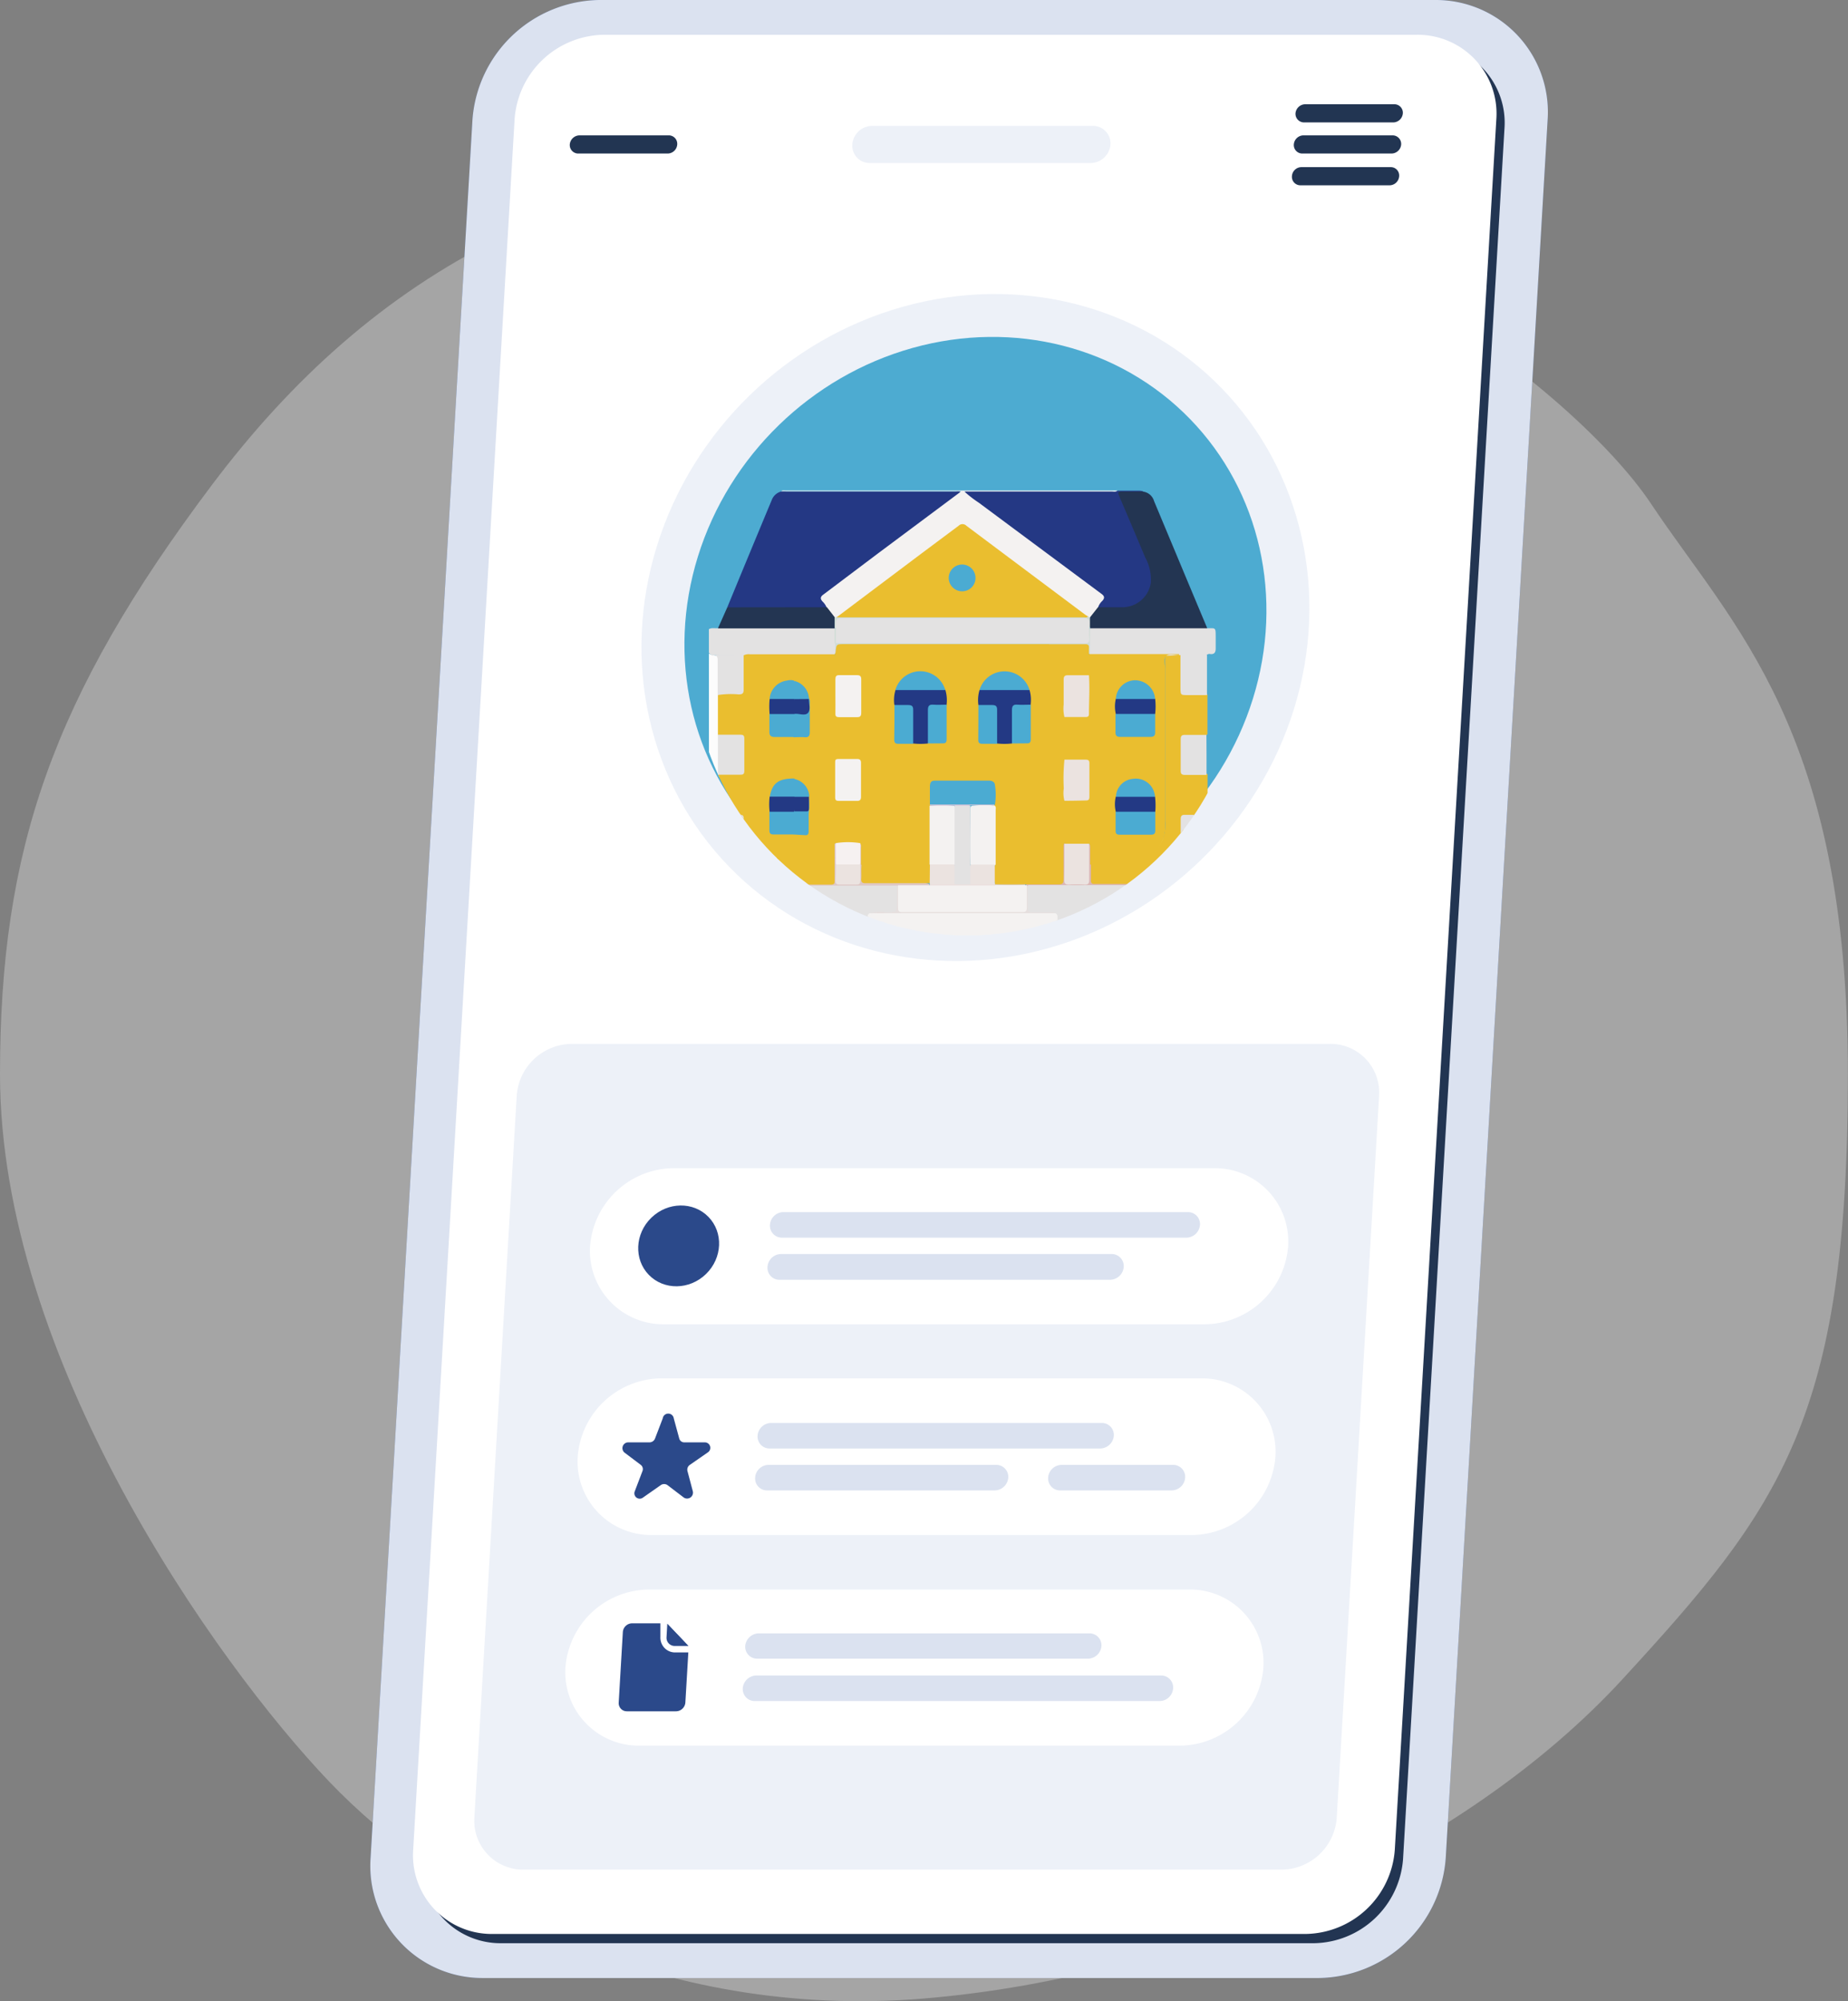 <svg id="Calque_1" data-name="Calque 1" xmlns="http://www.w3.org/2000/svg" xmlns:xlink="http://www.w3.org/1999/xlink" viewBox="0 0 165.8 179.48">
  <rect x="0" y="0" width="165.8" height="179.48" fill="#808080" stroke="none"/>
  <defs>
    <style>
      .cls-1 {
        fill: none;
      }

      .cls-2 {
        fill: #ddd;
        opacity: 0.4;
      }

      .cls-10, .cls-3, .cls-7 {
        fill: #4d70b5;
      }

      .cls-4, .cls-6 {
        fill: #fff;
      }

      .cls-4 {
        opacity: 0.8;
      }

      .cls-5 {
        fill: #223552;
      }

      .cls-7 {
        opacity: 0.1;
      }

      .cls-8 {
        fill: #4dabd1;
      }

      .cls-9 {
        fill: #2b498a;
      }

      .cls-10 {
        opacity: 0.2;
      }

      .cls-11 {
        clip-path: url(#clip-path);
      }

      .cls-12 {
        fill: #e3e2e2;
      }

      .cls-13 {
        fill: #fcfcfc;
      }

      .cls-14 {
        fill: #243884;
      }

      .cls-15 {
        fill: #f4f2f1;
      }

      .cls-16 {
        fill: #eabe2f;
      }

      .cls-17 {
        fill: #233552;
      }

      .cls-18 {
        fill: #dec7c5;
      }

      .cls-19 {
        fill: #e6dfde;
      }

      .cls-20 {
        fill: #d0dcd6;
      }

      .cls-21 {
        fill: #d0ddd6;
      }

      .cls-22 {
        fill: #dbb6b5;
      }

      .cls-23 {
        fill: #f6f1f1;
      }

      .cls-24 {
        fill: #ebe3e0;
      }

      .cls-25 {
        fill: #eadedd;
      }

      .cls-26 {
        fill: #4babd2;
      }

      .cls-27 {
        fill: #233984;
      }

      .cls-28 {
        fill: #d6ccc7;
      }

      .cls-29 {
        fill: #d0c4d9;
      }
    </style>
    <clipPath id="clip-path" transform="translate(-6.75 -0.38)">
      <ellipse class="cls-1" cx="93.55" cy="59.5" rx="24.63" ry="24.78"/>
    </clipPath>
  </defs>
  <path class="cls-2" d="M172.54,96.72c0,30.89-6.07,38.87-20.22,54.26s-38.78,26.65-62.68,28.64-43.15-8.75-53.38-19.48-29.51-38-29.51-63.42c0-20.08,4.67-33.78,19-52.83S59.12,13.82,89.64,13.82s58,20.86,65.26,31.77S172.54,65.82,172.54,96.72Z" transform="translate(-6.75 -0.38)"/>
  <g>
    <path class="cls-3" d="M125.07,177.78h-75A10.05,10.05,0,0,1,40,167l9.14-155.9A11.59,11.59,0,0,1,60.48.38h75A10.05,10.05,0,0,1,145.6,11.13L136.46,167A11.59,11.59,0,0,1,125.07,177.78Z" transform="translate(-6.75 -0.38)"/>
    <path class="cls-4" d="M125.07,177.78h-75A10.05,10.05,0,0,1,40,167l9.14-155.9A11.59,11.59,0,0,1,60.48.38h75A10.05,10.05,0,0,1,145.6,11.13L136.46,167A11.59,11.59,0,0,1,125.07,177.78Z" transform="translate(-6.75 -0.38)"/>
  </g>
  <path class="cls-5" d="M124.63,174.66H51.72a7.07,7.07,0,0,1-7.12-7.55L53.71,11.89a8.14,8.14,0,0,1,8-7.56h72.91a7.06,7.06,0,0,1,7.11,7.56l-9.1,155.22A8.15,8.15,0,0,1,124.63,174.66Z" transform="translate(-6.75 -0.38)"/>
  <path class="cls-6" d="M123.84,173.83H50.93a7.06,7.06,0,0,1-7.11-7.56l9.1-155.21a8.14,8.14,0,0,1,8-7.56h72.91A7.07,7.07,0,0,1,141,11.06l-9.11,155.21A8.14,8.14,0,0,1,123.84,173.83Z" transform="translate(-6.75 -0.38)"/>
  <path class="cls-7" d="M121.71,168.06h-68a4.38,4.38,0,0,1-4.4-4.68l3.8-64.74A5,5,0,0,1,58.08,94h68a4.37,4.37,0,0,1,4.4,4.67l-3.8,64.74A5,5,0,0,1,121.71,168.06Z" transform="translate(-6.75 -0.38)"/>
  <path class="cls-7" d="M104.61,15H84.79a1.55,1.55,0,0,1-1.57-1.67h0A1.8,1.8,0,0,1,85,11.67H104.8a1.57,1.57,0,0,1,1.58,1.67h0A1.8,1.8,0,0,1,104.61,15Z" transform="translate(-6.75 -0.38)"/>
  <ellipse class="cls-7" cx="94.26" cy="56.66" rx="30.8" ry="29.05" transform="translate(-19.58 81.3) rotate(-44.16)"/>
  <ellipse class="cls-8" cx="94.26" cy="56.66" rx="26.84" ry="25.31" transform="translate(-19.58 81.3) rotate(-44.16)"/>
  <path class="cls-5" d="M123.75,11.36h8a.88.88,0,0,0,.86-.81h0a.76.76,0,0,0-.77-.82h-8a.89.89,0,0,0-.86.82h0A.77.77,0,0,0,123.75,11.36Z" transform="translate(-6.75 -0.38)"/>
  <path class="cls-5" d="M123.59,14.15h8a.88.88,0,0,0,.87-.81h0a.77.77,0,0,0-.77-.82h-8a.88.88,0,0,0-.86.82h0A.76.76,0,0,0,123.59,14.15Z" transform="translate(-6.75 -0.38)"/>
  <path class="cls-5" d="M58.65,14.15h8a.87.87,0,0,0,.86-.81h0a.76.76,0,0,0-.77-.82h-8a.89.89,0,0,0-.87.82h0A.76.76,0,0,0,58.65,14.15Z" transform="translate(-6.75 -0.38)"/>
  <path class="cls-5" d="M123.42,17h8a.87.87,0,0,0,.86-.82h0a.75.75,0,0,0-.76-.81h-8a.86.86,0,0,0-.86.81h0A.76.76,0,0,0,123.42,17Z" transform="translate(-6.75 -0.38)"/>
  <path class="cls-6" d="M114.87,119.15H66.31a6.58,6.58,0,0,1-6.62-7h0a7.58,7.58,0,0,1,7.45-7H115.7a6.58,6.58,0,0,1,6.62,7h0A7.58,7.58,0,0,1,114.87,119.15Z" transform="translate(-6.75 -0.38)"/>
  <path class="cls-6" d="M113.77,138.05H65.2a6.59,6.59,0,0,1-6.62-7h0A7.59,7.59,0,0,1,66,124h48.56a6.58,6.58,0,0,1,6.62,7h0A7.59,7.59,0,0,1,113.77,138.05Z" transform="translate(-6.75 -0.38)"/>
  <path class="cls-6" d="M112.66,156.94H64.1a6.58,6.58,0,0,1-6.62-7h0a7.57,7.57,0,0,1,7.44-7h48.56a6.58,6.58,0,0,1,6.62,7h0A7.58,7.58,0,0,1,112.66,156.94Z" transform="translate(-6.75 -0.38)"/>
  <ellipse class="cls-9" cx="67.63" cy="112.12" rx="3.73" ry="3.52" transform="translate(-65.74 78.42) rotate(-44.16)"/>
  <path class="cls-9" d="M67.2,127.59l.49,1.8a.46.46,0,0,0,.45.35H70a.49.49,0,0,1,.24.91l-1.6,1.11a.52.52,0,0,0-.21.56l.48,1.81a.53.53,0,0,1-.81.56l-1.47-1.12a.53.53,0,0,0-.59,0l-1.6,1.12a.48.48,0,0,1-.74-.56l.69-1.81a.48.48,0,0,0-.15-.56l-1.47-1.11a.52.52,0,0,1,.35-.91h1.9a.54.54,0,0,0,.5-.35l.69-1.8A.5.5,0,0,1,67.2,127.59Z" transform="translate(-6.75 -0.38)"/>
  <g>
    <path class="cls-9" d="M68.54,148l-.3,5.07a.85.85,0,0,1-.84.79H63a.73.73,0,0,1-.74-.79l.37-6.31a.84.84,0,0,1,.83-.79h3.19Z" transform="translate(-6.75 -0.38)"/>
    <path class="cls-6" d="M66.62,146l1.92,2H67.29a.73.73,0,0,1-.74-.78l.07-1.25m-.51-1.4L66,145.93,66,147.17a1.35,1.35,0,0,0,.36,1,1.31,1.31,0,0,0,1,.41H69.9l-.93-1-1.92-2-.94-1Z" transform="translate(-6.75 -0.38)"/>
  </g>
  <path class="cls-10" d="M113.24,111.38H76.91a1.07,1.07,0,0,1-1.08-1.15h0A1.22,1.22,0,0,1,77,109.09h36.33a1.07,1.07,0,0,1,1.08,1.14h0A1.24,1.24,0,0,1,113.24,111.38Z" transform="translate(-6.75 -0.38)"/>
  <path class="cls-10" d="M106.35,115.16H76.68A1.07,1.07,0,0,1,75.61,114h0a1.23,1.23,0,0,1,1.21-1.15h29.67a1.08,1.08,0,0,1,1.08,1.15h0A1.25,1.25,0,0,1,106.35,115.16Z" transform="translate(-6.75 -0.38)"/>
  <path class="cls-10" d="M112,131.76H102a1.22,1.22,0,0,0-1.21,1.14h0a1.07,1.07,0,0,0,1.08,1.15h10a1.23,1.23,0,0,0,1.21-1.15h0A1.07,1.07,0,0,0,112,131.76Z" transform="translate(-6.75 -0.38)"/>
  <path class="cls-10" d="M96.16,131.76H75.71a1.22,1.22,0,0,0-1.21,1.14h0a1.07,1.07,0,0,0,1.08,1.15H96a1.24,1.24,0,0,0,1.21-1.15h0A1.07,1.07,0,0,0,96.16,131.76Z" transform="translate(-6.75 -0.38)"/>
  <path class="cls-10" d="M105.6,128H75.93a1.23,1.23,0,0,0-1.21,1.14h0a1.07,1.07,0,0,0,1.08,1.15h29.67a1.24,1.24,0,0,0,1.21-1.15h0A1.07,1.07,0,0,0,105.6,128Z" transform="translate(-6.75 -0.38)"/>
  <path class="cls-10" d="M110.94,150.65H74.6a1.24,1.24,0,0,0-1.21,1.15h0a1.07,1.07,0,0,0,1.08,1.14H110.8A1.22,1.22,0,0,0,112,151.8h0A1.07,1.07,0,0,0,110.94,150.65Z" transform="translate(-6.75 -0.38)"/>
  <path class="cls-10" d="M104.49,146.87H74.82A1.24,1.24,0,0,0,73.61,148h0a1.07,1.07,0,0,0,1.08,1.14h29.67a1.23,1.23,0,0,0,1.21-1.14h0A1.07,1.07,0,0,0,104.49,146.87Z" transform="translate(-6.75 -0.38)"/>
  <g class="cls-11">
    <g>
      <path class="cls-12" d="M70.53,84.71l-.18-.09V79.88c.22-.35.54-.32.88-.25a3.38,3.38,0,0,0,.71,0H86.5a1.35,1.35,0,0,1,.74.09c.17.2.11.45.12.68,0,.44,0,.88,0,1.33s-.1.54-.54.56-1,0-1.46,0a.7.7,0,0,0-.5.12c-.17.17-.13.39-.14.59,0,.43,0,.87,0,1.3,0,.24-.08.42-.39.42H70.65A.25.25,0,0,1,70.53,84.71Z" transform="translate(-6.75 -0.38)"/>
      <path class="cls-12" d="M70.35,56.81c.26-.15.54-.06.81-.09a1,1,0,0,1,.64-.14h9.25a1.57,1.57,0,0,1,.48.05.36.36,0,0,1,.14.1,4.7,4.7,0,0,1,.09,1.35c0,.33.1.69-.13,1a1.18,1.18,0,0,1-.69.09c-2.48,0-5,0-7.44,0-1-.07-1.93,0-2.89-.06a.38.38,0,0,1-.26-.2Z" transform="translate(-6.75 -0.38)"/>
      <path class="cls-13" d="M70.35,59l.18.09c.76.13.76.13.76,1s0,1.8,0,2.71c0,1.19,0,2.38,0,3.57s0,2.38,0,3.57,0,2.38,0,3.58,0,2.42,0,3.63q0,.42,0,.84a7.17,7.17,0,0,1-.08,1.73l-.06,0a1.37,1.37,0,0,0-.79.19Z" transform="translate(-6.75 -0.38)"/>
      <path class="cls-14" d="M72,54.85Q74,50,76,45.2a1.24,1.24,0,0,1,.84-.74,1.29,1.29,0,0,1,.44,0H92.47c.15,0,.38-.1.43.08s-.16.29-.3.39q-3.72,2.79-7.46,5.56c-1.41,1.05-2.83,2.1-4.24,3.17-.37.28-.37.32-.12.72.1.17.34.35.06.57a1.35,1.35,0,0,1-.53.06H72.6A.83.83,0,0,1,72,54.85Z" transform="translate(-6.75 -0.38)"/>
      <path class="cls-14" d="M107,44.39h1.85c.15,0,.32,0,.46.07-.13.16-.32.12-.49.13h-1.2c-.29,0-.37.1-.25.38.29.7.58,1.4.88,2.09.55,1.29,1.08,2.58,1.63,3.86a2.85,2.85,0,0,1-.61,3.36,2.48,2.48,0,0,1-1.69.68h-1.82a.71.71,0,0,1-.47-.1c-.11-.2,0-.33.14-.48.28-.43.28-.46-.15-.79-1.4-1.07-2.82-2.11-4.24-3.16l-7.39-5.51-.1-.08c-.11-.1-.29-.18-.23-.34s.24-.07.37-.07h12.79A1,1,0,0,0,107,44.39Z" transform="translate(-6.75 -0.38)"/>
      <path class="cls-12" d="M115,79.7c.8,0,.81,0,.81.85,0,1.22,0,2.43,0,3.65,0,.19,0,.4-.17.51a.82.82,0,0,1-.44,0H102.1c-.56,0-.6,0-.61-.6,0-.39,0-.77,0-1.16a.63.63,0,0,0-.15-.54.82.82,0,0,0-.59-.12c-.47,0-.94,0-1.41,0-.2,0-.44,0-.45-.27a7,7,0,0,1,.06-2.29.71.71,0,0,1,.47-.1q7.71,0,15.41,0H115Z" transform="translate(-6.75 -0.38)"/>
      <path class="cls-15" d="M107,44.39c-.16.13-.34.07-.51.07H93.27a10.25,10.25,0,0,0,1.29,1l11,8.17c.26.19.34.36.09.64a1.37,1.37,0,0,0-.37.55,1.83,1.83,0,0,1-.69.93.43.43,0,0,1-.25,0,5.2,5.2,0,0,1-.88-.59l-9.75-7.26c-.59-.45-.59-.45-1.17,0-2.64,2-5.31,4-8,5.93-.91.67-1.78,1.39-2.73,2a.31.31,0,0,1-.19,0,1.85,1.85,0,0,1-.7-.95,1.49,1.49,0,0,0-.37-.55c-.25-.27-.18-.45.09-.64L85.54,50l7.19-5.36a2.25,2.25,0,0,0,.24-.2H76.84c.11-.11.25-.07.38-.07H107Z" transform="translate(-6.75 -0.38)"/>
      <path class="cls-16" d="M115,77.11V79.7h0c-.12.1-.26,0-.39,0H105c-.5,0-.54,0-.53-.53a3.93,3.93,0,0,1,.07-1.28.74.74,0,0,1,.62-.16h2.45a3.36,3.36,0,0,0,3.68-3.68c0-1.79,0-3.57,0-5.36,0-2.91,0-5.81,0-8.72a5.66,5.66,0,0,1,0-.58.4.4,0,0,1,.43-.41,1.86,1.86,0,0,1,1,.1,1,1,0,0,1,.11.64c0,.74,0,1.49,0,2.23,0,.52.07.58.6.58h1.11a.7.7,0,0,1,.54.14v3.56c-.14.16-.34.14-.53.15h-1.24c-.26,0-.38.12-.38.38,0,.85,0,1.69,0,2.54,0,.26.12.37.38.38s.82,0,1.24,0a.67.67,0,0,1,.54.15v3.56a.77.77,0,0,1-.59.14h-1.19c-.26,0-.38.11-.38.37,0,.88,0,1.76,0,2.63a.33.33,0,0,0,.38.38h1.19A.87.87,0,0,1,115,77.11Z" transform="translate(-6.75 -0.38)"/>
      <path class="cls-17" d="M104.55,55.74l.71-.9h2.26A2.58,2.58,0,0,0,110,52.66a4.17,4.17,0,0,0-.51-2.3q-1.16-2.76-2.34-5.52c-.13-.29-.06-.37.24-.37h1.9a1.18,1.18,0,0,1,1,.85l2.47,5.91q1.15,2.75,2.3,5.49a.72.72,0,0,1-.58.15h-9.33a.93.93,0,0,1-.56-.11A1.06,1.06,0,0,1,104.55,55.74Z" transform="translate(-6.75 -0.38)"/>
      <path class="cls-15" d="M101.45,82.29c.19.09.18.26.18.42V84.1c0,.61,0,.61.59.61h13.45c-.13.14-.31.09-.46.09H71c-.16,0-.33,0-.46-.09H84c.59,0,.59,0,.59-.61V82.71c0-.16,0-.33.17-.42a.35.35,0,0,1,.17,0c4.54-.12,9.09-.11,13.63-.06A25.73,25.73,0,0,1,101.45,82.29Z" transform="translate(-6.75 -0.38)"/>
      <path class="cls-12" d="M104.56,56.73H115c.83,0,.82-.13.82.82,0,.34,0,.68,0,1s-.11.53-.48.49a.34.34,0,0,0-.33.09,8.91,8.91,0,0,1-2.42,0c-2.45.14-4.89.09-7.34.09a1.24,1.24,0,0,1-.73-.11,3.16,3.16,0,0,1-.11-1.4C104.43,57.36,104.34,57,104.56,56.73Z" transform="translate(-6.75 -0.38)"/>
      <path class="cls-17" d="M80.94,54.84l.7.9a1,1,0,0,1,0,1H71.16L72,54.85Z" transform="translate(-6.75 -0.38)"/>
      <path class="cls-12" d="M112.65,59.05h1.88a.88.88,0,0,1,.51.09v3.58h-1.73c-.65,0-.64,0-.65-.68,0-1,0-1.93,0-2.89t0-.06A0,0,0,0,1,112.65,59.05Z" transform="translate(-6.75 -0.38)"/>
      <path class="cls-12" d="M115,77.11c-.63,0-1.27,0-1.91,0-.3,0-.42-.07-.41-.4q0-1.42,0-2.85c0-.33.11-.41.41-.4.64,0,1.27,0,1.91,0Z" transform="translate(-6.75 -0.38)"/>
      <path class="cls-12" d="M115,69.88c-.64,0-1.27,0-1.91,0-.29,0-.42-.06-.41-.39,0-.93,0-1.87,0-2.81,0-.32.11-.4.41-.39.63,0,1.27,0,1.9,0C115,67.48,115,68.68,115,69.88Z" transform="translate(-6.75 -0.38)"/>
      <path class="cls-18" d="M87.25,79.8H71.64c-.17,0-.36.06-.5-.1h0a1,1,0,0,1,.72-.14h8.68c1,0,.93,0,.93-.91v-2a1.14,1.14,0,0,1,.1-.6.12.12,0,0,1,.15,0c.21.32.1.68.12,1a7.85,7.85,0,0,1,0,.84c0,.42,0,.85,0,1.28,0,.28.12.4.4.4H83.4c.31,0,.41-.15.41-.44s0-.82,0-1.24,0-.93,0-1.4a.61.61,0,0,1,.12-.45c.29,0,.23.27.23.44a13.64,13.64,0,0,1,0,1.43c0,.35,0,.71,0,1.06,0,.55,0,.59.58.59h4.64a1.32,1.32,0,0,1,.73.1.12.12,0,0,1,0,.15.52.52,0,0,1-.33.11c-.82,0-1.63,0-2.44,0A.42.42,0,0,1,87.25,79.8Z" transform="translate(-6.75 -0.38)"/>
      <path class="cls-19" d="M87.25,79.8h.08c.23.32.12.69.13,1,0,1.38-.18,1.21,1.2,1.21h9.48c.55,0,.58,0,.59-.58,0-.37,0-.74,0-1.11a1.37,1.37,0,0,1,.08-.53.1.1,0,0,1,.14,0c0,.67,0,1.34,0,2,0,.31.08.42.4.41.56,0,1.12,0,1.68,0,.14,0,.3,0,.41.08H84.74a4.35,4.35,0,0,1,1.48-.08c1,0,1,0,1-1C87.23,80.72,87.24,80.26,87.25,79.8Z" transform="translate(-6.75 -0.38)"/>
      <path class="cls-16" d="M71.17,77.92l0-.8a.76.76,0,0,1,.54-.15c.42,0,.83,0,1.25,0a.33.33,0,0,0,.38-.38V74c0-.26-.13-.37-.38-.37H71.69a.71.71,0,0,1-.54-.14V69.88a.63.63,0,0,1,.53-.15c.42,0,.83,0,1.25,0,.25,0,.38-.11.38-.38V66.8c0-.26-.13-.37-.39-.37H71.69c-.19,0-.39,0-.53-.16V62.72c.12-.22.33-.22.54-.23.39,0,.79,0,1.19,0s.44-.14.44-.45V59.77c0-.21,0-.45.15-.62a1,1,0,0,1,.55-.09H81.2l.44,0,0,.07a.22.22,0,0,1-.11.12,19.39,19.39,0,0,1-2.53.05c-1,0-.89,0-.89.9,0,.4,0,.8,0,1.2a.19.19,0,0,1-.07.13c-.2.1-.4,0-.61,0a1.73,1.73,0,0,0-1.54,1.68c0,.41,0,.82,0,1.23s0,.89,0,1.33.07.56.56.57h1a.71.71,0,0,1,.54.14.42.42,0,0,1,.09.24,29.67,29.67,0,0,1,0,3.4c-.09.2-.27.21-.45.22-1.09.1-1.51.49-1.72,1.6,0,.42,0,.83,0,1.25s0,.94,0,1.41.15.5.5.5h1.5a3.8,3.8,0,0,1,1.21.08c.1.29-.16.26-.27.25-.68-.11-.91.3-1.2.83A3.3,3.3,0,0,1,74.74,78c-1,0-2.11,0-3.16,0A.5.5,0,0,1,71.17,77.92Z" transform="translate(-6.75 -0.38)"/>
      <path class="cls-12" d="M73.47,59.15c0,1,0,2.05,0,3.08,0,.34-.11.42-.43.43a7.55,7.55,0,0,0-1.9.06c0-1,0-2,0-3,0-.35,0-.63-.47-.55-.05,0-.1-.05-.15-.08H73C73.16,59.05,73.34,59,73.47,59.15Z" transform="translate(-6.75 -0.38)"/>
      <path class="cls-20" d="M81.63,56.73c0-.33,0-.66,0-1h.16a2.35,2.35,0,0,1,.91-.15h20.81c.29,0,.56,0,.84.07l.19.08V59a.08.08,0,0,1-.13,0c-.23-.72-.23-.72-1-.72h-2.6c-.49,0-1,0-1.46,0h-17c-.26,0-.42.1-.44.38s0,.34-.23.38v-1a.71.71,0,0,1,.14-.1,2.68,2.68,0,0,1,.8,0H103.5c.83,0,.83,0,.83-.84,0-1.25.14-1.1-1.08-1.1H82.91a3.38,3.38,0,0,1-.45,0c-.4,0-.63.11-.62.54a.39.39,0,0,1-.06.17.12.12,0,0,1-.15,0Z" transform="translate(-6.75 -0.38)"/>
      <path class="cls-21" d="M81.63,56.73h.09a1.48,1.48,0,0,1,0,1.33h-.09Z" transform="translate(-6.75 -0.38)"/>
      <path class="cls-16" d="M78.08,61.45A8.67,8.67,0,0,1,78,59.29c0-.2.22-.15.36-.15h3.26a.8.8,0,0,1,.15.63c-.06,2.94,0,5.87,0,8.8,0,2.25,0,4.5,0,6.75a1.1,1.1,0,0,1-.14.73c0,1.1,0,2.2,0,3.3,0,.24,0,.37-.34.37l-10.14,0V77.92c1.08,0,2.15,0,3.23,0a3.44,3.44,0,0,0,3.42-2.31.4.4,0,0,1,.42-.3,2,2,0,0,0,.91-.06A3,3,0,0,0,79.28,74c0-.7,0-1.39,0-2.08A2,2,0,0,0,78,70.27l0-.06V66.48l0-.06a1.54,1.54,0,0,1,.74-.08c.33,0,.49-.14.49-.48,0-.92,0-1.85,0-2.77a1.86,1.86,0,0,0-1-1.48A.39.39,0,0,1,78.08,61.45Z" transform="translate(-6.75 -0.38)"/>
      <path class="cls-12" d="M71.15,73.44c.64,0,1.27,0,1.91,0,.3,0,.42.06.42.39,0,1,0,1.91,0,2.86,0,.33-.12.4-.42.4-.64,0-1.27,0-1.91,0Z" transform="translate(-6.75 -0.38)"/>
      <path class="cls-12" d="M71.16,66.27c.65,0,1.3,0,2,0,.26,0,.37.06.37.35,0,1,0,1.93,0,2.9,0,.29-.12.35-.37.34-.65,0-1.3,0-2,0Z" transform="translate(-6.75 -0.38)"/>
      <path class="cls-22" d="M99,79.8h-.08c-.07,0-.1,0-.11-.08a.27.27,0,0,1,.13-.1,17.26,17.26,0,0,1,2.16-.06,3.85,3.85,0,0,1,.48,0c.36,0,.5-.13.5-.5q0-1.2,0-2.4a.83.83,0,0,1,.13-.63.1.1,0,0,1,.14,0,2,2,0,0,1,.09.88c0,.71,0,1.42,0,2.14,0,.34.13.48.47.47a8,8,0,0,1,1,0c.36,0,.5-.13.5-.5q0-1.2,0-2.4a.86.86,0,0,1,.13-.64.15.15,0,0,1,.16.12,3.23,3.23,0,0,1-.07,1.77c0,.49,0,1,0,1.47,0,.21.06.32.3.32l10.19,0c-.15.19-.36.1-.54.1H99Z" transform="translate(-6.75 -0.38)"/>
      <path class="cls-16" d="M104.36,55.66c-.09.14-.24.09-.37.09H81.8L89.45,50l3.31-2.47a.49.49,0,0,1,.69,0q5.34,4,10.69,8Z" transform="translate(-6.75 -0.38)"/>
      <path class="cls-16" d="M104.56,77.92V76.45c0-.14,0-.3-.09-.41a.61.61,0,0,1-.45.13,4.81,4.81,0,0,1-1.77-.12l0,0c.09-.21.29-.18.45-.18.39,0,.77,0,1.16,0s.54,0,.54-.53c0-.78,0-1.57,0-2.36,0-.36-.12-.52-.49-.5s-.83,0-1.24,0c-.17,0-.4,0-.46-.23a1.23,1.23,0,0,1,.82-.12c1.27,0,1.27,0,1.27-1.31,0-.52,0-1,0-1.56s0-.51-.5-.52h-1.07a.69.69,0,0,1-.5-.12c0-.29.26-.22.43-.23.44,0,.88,0,1.33,0,.27,0,.4-.11.4-.4V65.32c0-.31-.16-.41-.44-.41-.43,0-.85,0-1.28,0-.18,0-.4,0-.46-.23.24-.18.51-.11.77-.13s.92.17,1.2-.1.1-.82.12-1.25c0-.74,0-1.49,0-2.23a7.9,7.9,0,0,0,0-1.46c0-.16,0-.33.07-.47h.07l4.26,0c1.28,0,2.55,0,3.83,0v.09c-.39,0-.9-.17-1.15.08s-.09.79-.09,1.2c0,4.6,0,9.2,0,13.79a3.42,3.42,0,0,1-2.08,3.42,3.18,3.18,0,0,1-1.29.28Z" transform="translate(-6.75 -0.38)"/>
      <path class="cls-16" d="M81.64,76.05q0-8.46,0-16.91v-.08a.7.7,0,0,0,.08-.2c.07-.71.06-.71.79-.71h18.33a.83.83,0,0,1,.14.59q0,8,0,15.91A3.5,3.5,0,0,1,97.54,78,2.86,2.86,0,0,1,96,77.92a1.15,1.15,0,0,1-.12-.73c0-1.49,0-3,0-4.48a1,1,0,0,1,0-.17,11.22,11.22,0,0,0,0-1.42c0-.36-.16-.57-.53-.57-1.51,0-3,0-4.52,0-.36,0-.53.2-.54.56s0,1,0,1.43a.86.86,0,0,0,0,.16c0,1.58,0,3.15,0,4.72a.76.76,0,0,1-.12.51.89.89,0,0,1-.59.13h-5a.76.76,0,0,1-.58-.14c0-.49,0-1,0-1.47,0-.14.06-.3-.09-.41a11.76,11.76,0,0,1-2.22,0Z" transform="translate(-6.75 -0.38)"/>
      <path class="cls-15" d="M98.79,79.78l.08,0c0,.67,0,1.34,0,2,0,.28-.06.4-.37.4H87.68c-.3,0-.37-.12-.36-.4,0-.66,0-1.33,0-2l2.83,0c.19-.17.42-.12.64-.12h7.44A.77.77,0,0,1,98.79,79.78Z" transform="translate(-6.75 -0.38)"/>
      <path class="cls-16" d="M84.05,77.92h6.1l.06,0a3.77,3.77,0,0,1,0,1.67l-.06,0c-1.92,0-3.84,0-5.75,0-.3,0-.39-.09-.38-.38C84.05,78.87,84,78.39,84.05,77.92Z" transform="translate(-6.75 -0.38)"/>
      <path class="cls-23" d="M81.72,76a6.89,6.89,0,0,1,2.22,0v1.87c-.43.27-.91.11-1.37.14a1.09,1.09,0,0,1-.84-.14Z" transform="translate(-6.75 -0.38)"/>
      <path class="cls-24" d="M81.73,77.91h2.21c0,.48,0,1,0,1.43,0,.25-.06.38-.34.37-.52,0-1,0-1.55,0-.29,0-.35-.12-.34-.38C81.73,78.86,81.73,78.39,81.73,77.91Z" transform="translate(-6.75 -0.38)"/>
      <path class="cls-25" d="M96,79.79H90.16v-.1h0a.69.69,0,0,1,.5-.14c.57,0,1.14,0,1.7,0h1.42c.69,0,1.38,0,2.07,0a.47.47,0,0,1,.15.06A.11.11,0,0,1,96,79.79Z" transform="translate(-6.75 -0.38)"/>
      <path class="cls-26" d="M77.91,75.22H76.14c-.27,0-.36-.11-.36-.37,0-.56,0-1.12,0-1.68a.36.36,0,0,1,.32-.13,5.6,5.6,0,0,1,1.87.1,3.75,3.75,0,0,1,.07,1.91C78.05,75.14,78,75.18,77.91,75.22Z" transform="translate(-6.75 -0.38)"/>
      <path class="cls-26" d="M78,66.48c-.58,0-1.16,0-1.73,0-.38,0-.5-.14-.49-.49,0-.52,0-1,0-1.57a.39.39,0,0,1,.32-.12A5.4,5.4,0,0,1,78,64.4a3.34,3.34,0,0,1,0,2Z" transform="translate(-6.75 -0.38)"/>
      <path class="cls-26" d="M77.91,75.22a10,10,0,0,0,.08-2l.05-.05a1.86,1.86,0,0,1,.81-.08c.24,0,.34-.11.35-.35a2.57,2.57,0,0,1,0-.78.17.17,0,0,1,.1-.1,6.52,6.52,0,0,1,0,1.53c0,.5,0,1,0,1.5,0,.19,0,.37-.24.4Z" transform="translate(-6.75 -0.38)"/>
      <path class="cls-27" d="M78,64.42H75.8a7.5,7.5,0,0,1,0-1.34.93.93,0,0,1,.67-.13A7.58,7.58,0,0,1,77.9,63a.22.22,0,0,1,.13.1,2.2,2.2,0,0,1,0,1.27Z" transform="translate(-6.75 -0.38)"/>
      <path class="cls-27" d="M78,73.18H75.8a6,6,0,0,1,0-1.34.76.76,0,0,1,.58-.14,7.81,7.81,0,0,1,1.53.06.24.24,0,0,1,.13.11,1.88,1.88,0,0,1-.06,1.3Z" transform="translate(-6.75 -0.38)"/>
      <path class="cls-26" d="M78,63.07H75.8a1.78,1.78,0,0,1,1.54-1.65,1.19,1.19,0,0,1,.65,0A2.07,2.07,0,0,1,78,63.07Z" transform="translate(-6.75 -0.38)"/>
      <path class="cls-26" d="M78,71.83H75.81c.23-1.22.78-1.63,2.19-1.63v0A2,2,0,0,1,78,71.83Z" transform="translate(-6.75 -0.38)"/>
      <path class="cls-26" d="M78,63.07v-1.6l.09,0A1.72,1.72,0,0,1,79.33,63a.11.11,0,0,1,0,.15,1.8,1.8,0,0,1-1.31,0Z" transform="translate(-6.75 -0.38)"/>
      <path class="cls-16" d="M96,77.92a9.69,9.69,0,0,0,2.46-.18,3.4,3.4,0,0,0,2.33-3V58.16l3.35,0c.23,0,.32.08.31.31s0,.38,0,.58a4.25,4.25,0,0,1,0,1.91c-.37.23-.77.11-1.17.12-1,0-1-.08-1,1,0,.74,0,1.49,0,2.23a.69.69,0,0,1,0,.4,4.81,4.81,0,0,0,1.56.08c.86,0,.74-.11.75.76s0,1.64,0,2.45c0,.34-.08.48-.44.46s-1,0-1.46,0c-.15,0-.3,0-.42.08a19.55,19.55,0,0,1,0,2.54,3.42,3.42,0,0,1,0,1.15c.27.17.57,0,.86.08.46,0,1.07-.2,1.36.1s.07.91.09,1.38,0,1.19,0,1.79c0,.31-.11.4-.41.4a10,10,0,0,0-1.89,0c-.15.13-.1.3-.11.46,0,.93,0,1.86,0,2.8,0,.38-.12.47-.48.46-1,0-1.94,0-2.91,0a19.28,19.28,0,0,1-2.74,0h0A2.88,2.88,0,0,1,96,78Z" transform="translate(-6.75 -0.38)"/>
      <path class="cls-12" d="M81.73,58.06V56.73c0-.9,0-.9.89-.9q10.67,0,21.33,0c.42,0,.58.1.54.54a7.94,7.94,0,0,0,0,1.29c0,.31-.09.41-.4.41-1.14,0-2.28,0-3.42,0Z" transform="translate(-6.75 -0.38)"/>
      <path class="cls-26" d="M79.32,63.07V63a.59.59,0,0,1,.08.43c0,.88,0,1.75,0,2.63,0,.31-.1.47-.44.44s-.65,0-1,0v-2h0c.25-.19.54-.12.81-.13s.39-.12.39-.4S79.13,63.32,79.32,63.07Z" transform="translate(-6.75 -0.38)"/>
      <path class="cls-26" d="M78,71.83V70.24a1.68,1.68,0,0,1,1.36,1.58l0,0a1.51,1.51,0,0,1-1.33,0Z" transform="translate(-6.75 -0.38)"/>
      <path class="cls-24" d="M102.25,76.05c.74,0,1.48,0,2.22,0,0,1.08,0,2.17,0,3.26,0,.3-.08.42-.4.41a11.21,11.21,0,0,0-1.42,0c-.35,0-.42-.13-.42-.44C102.26,78.2,102.25,77.12,102.25,76.05Z" transform="translate(-6.75 -0.38)"/>
      <path class="cls-28" d="M96,79.69l2.74,0v.06H96Z" transform="translate(-6.75 -0.38)"/>
      <path class="cls-26" d="M94.27,52.2a1.19,1.19,0,0,1-1.17,1.21,1.2,1.2,0,1,1,1.17-1.21Z" transform="translate(-6.75 -0.38)"/>
      <path class="cls-24" d="M102.25,64.69a3.19,3.19,0,0,1-.07-1.11c0-.74,0-1.49,0-2.23,0-.32.1-.42.41-.41.62,0,1.24,0,1.86,0,.08,1.16,0,2.31,0,3.47,0,.26-.14.28-.34.28Z" transform="translate(-6.75 -0.38)"/>
      <path class="cls-24" d="M102.25,72.2a2.72,2.72,0,0,1-.06-1.1,17.24,17.24,0,0,1,.06-2.59h1.9c.25,0,.34.07.34.33q0,1.51,0,3c0,.26-.09.34-.34.33C103.52,72.19,102.88,72.2,102.25,72.2Z" transform="translate(-6.75 -0.38)"/>
      <path class="cls-26" d="M110.4,73.18c0,.56,0,1.13,0,1.69,0,.26-.1.37-.37.37h-2.83c-.28,0-.36-.1-.36-.37,0-.56,0-1.13,0-1.69a.52.52,0,0,1,.44-.14c.89,0,1.77,0,2.65,0A.55.55,0,0,1,110.4,73.18Z" transform="translate(-6.75 -0.38)"/>
      <path class="cls-26" d="M110.39,64.41c0,.55,0,1.1,0,1.65,0,.31-.13.41-.43.41q-1.35,0-2.7,0c-.34,0-.44-.13-.43-.45,0-.53,0-1.07,0-1.6a.54.54,0,0,1,.45-.14q1.32,0,2.64,0A.54.54,0,0,1,110.39,64.41Z" transform="translate(-6.75 -0.38)"/>
      <path class="cls-27" d="M110.4,73.18h-3.54a2.8,2.8,0,0,1,0-1.35.73.73,0,0,1,.5-.14h2.52a.71.71,0,0,1,.5.15A6.66,6.66,0,0,1,110.4,73.18Z" transform="translate(-6.75 -0.38)"/>
      <path class="cls-27" d="M110.39,64.41h-3.53a2.93,2.93,0,0,1,0-1.35.77.77,0,0,1,.5-.14h2.53a.75.75,0,0,1,.5.14A6,6,0,0,1,110.39,64.41Z" transform="translate(-6.75 -0.38)"/>
      <path class="cls-26" d="M110.39,63.07h-3.53a1.76,1.76,0,0,1,1.65-1.68,1.82,1.82,0,0,1,1.83,1.38C110.36,62.87,110.37,63,110.39,63.07Z" transform="translate(-6.75 -0.38)"/>
      <path class="cls-26" d="M110.39,71.84h-3.52a1.67,1.67,0,0,1,1.53-1.61,1.72,1.72,0,0,1,1.94,1.36C110.36,71.66,110.37,71.75,110.39,71.84Z" transform="translate(-6.75 -0.38)"/>
      <path class="cls-26" d="M90.18,72.54c0-.51,0-1,0-1.55s.17-.6.55-.6h4.74c.28,0,.52.12.54.37a5.44,5.44,0,0,1,0,1.8.81.81,0,0,1-.55.11q-2.34,0-4.68,0C90.53,72.67,90.33,72.7,90.18,72.54Z" transform="translate(-6.75 -0.38)"/>
      <path class="cls-15" d="M96,72.63c.14.14.08.31.08.47,0,1.6,0,3.21,0,4.82h0a.45.45,0,0,1-.36.13,8.32,8.32,0,0,1-1.8-.06.23.23,0,0,1-.12-.12.28.28,0,0,1,0-.13c-.06-1.6,0-3.2,0-4.81a.43.43,0,0,1,.11-.28A12,12,0,0,1,96,72.63Z" transform="translate(-6.75 -0.38)"/>
      <path class="cls-15" d="M90.15,77.92l0-5.27a11,11,0,0,1,2.22,0,.57.57,0,0,1,.12.41c0,1.51,0,3,0,4.53a.75.75,0,0,1,0,.26.3.3,0,0,1-.11.14,4.47,4.47,0,0,1-2.18-.06Z" transform="translate(-6.75 -0.38)"/>
      <path class="cls-27" d="M90,67.06a5.91,5.91,0,0,1-1.33,0,.74.74,0,0,1-.14-.59c0-.73,0-1.46,0-2.19,0-.47-.06-.51-.54-.54-.33,0-.69.1-1-.13a3.19,3.19,0,0,1,.1-1.34.94.94,0,0,1,.63-.14c1.07,0,2.15,0,3.22,0a.94.94,0,0,1,.63.14,3.19,3.19,0,0,1,.1,1.34c-.3.23-.65.12-1,.13s-.54.07-.54.54c0,.73,0,1.46,0,2.19A.78.78,0,0,1,90,67.06Z" transform="translate(-6.75 -0.38)"/>
      <path class="cls-27" d="M94.53,63.61a3.19,3.19,0,0,1,.1-1.34.94.94,0,0,1,.63-.14c1.08,0,2.15,0,3.22,0a1,1,0,0,1,.64.14,3.18,3.18,0,0,1,.09,1.34c-.3.23-.65.12-1,.13-.49,0-.54.07-.55.54,0,.73,0,1.46,0,2.19,0,.2,0,.42-.13.59a5.92,5.92,0,0,1-1.33,0c-.17-.17-.13-.39-.14-.59,0-.73,0-1.46,0-2.19,0-.47-.06-.51-.55-.54C95.19,63.73,94.84,63.84,94.53,63.61Z" transform="translate(-6.75 -0.38)"/>
      <path class="cls-15" d="M81.7,62.8c0-.49,0-1,0-1.47,0-.28.06-.41.37-.4.52,0,1,0,1.55,0,.28,0,.4.08.4.38,0,1,0,2,0,3,0,.29-.1.4-.39.39-.53,0-1.07,0-1.6,0-.25,0-.34-.08-.33-.33C81.71,63.84,81.7,63.32,81.7,62.8Z" transform="translate(-6.75 -0.38)"/>
      <path class="cls-15" d="M84,70.32c0,.51,0,1,0,1.52,0,.26-.09.38-.36.37H82c-.23,0-.32-.07-.32-.3,0-1,0-2.09,0-3.13,0-.22,0-.33.3-.33h1.68c.25,0,.34.11.34.35C84,69.31,84,69.82,84,70.32Z" transform="translate(-6.75 -0.38)"/>
      <path class="cls-26" d="M97.54,67.06c0-1,0-2,0-3,0-.38.13-.51.49-.48s.8,0,1.2,0c0,1,0,2.08,0,3.11,0,.28-.11.37-.37.36Z" transform="translate(-6.75 -0.38)"/>
      <path class="cls-26" d="M94.53,63.61c.4,0,.8,0,1.19,0s.5.1.49.48c0,1,0,2,0,3l-1.32,0c-.26,0-.38-.08-.37-.36C94.53,65.68,94.53,64.65,94.53,63.61Z" transform="translate(-6.75 -0.38)"/>
      <path class="cls-26" d="M90,67.06c0-1,0-2,0-3,0-.38.13-.51.49-.48s.79,0,1.19,0c0,1,0,2.07,0,3.11,0,.28-.11.37-.37.36Z" transform="translate(-6.75 -0.38)"/>
      <path class="cls-26" d="M87,63.61c.4,0,.8,0,1.19,0s.5.1.49.48c0,1,0,2,0,3l-1.33,0c-.25,0-.37-.08-.37-.36C87,65.69,87,64.65,87,63.61Z" transform="translate(-6.75 -0.38)"/>
      <path class="cls-26" d="M91.56,62.27H87.08a2.33,2.33,0,0,1,4.48,0Z" transform="translate(-6.75 -0.38)"/>
      <path class="cls-26" d="M99.12,62.27H94.63a2.34,2.34,0,0,1,4.49,0Z" transform="translate(-6.75 -0.38)"/>
      <path class="cls-29" d="M92.39,72.64H90.18v-.11l5.77,0s0,0,0,.07H93.81A1.68,1.68,0,0,1,92.39,72.64Z" transform="translate(-6.75 -0.38)"/>
      <path class="cls-24" d="M90.18,77.91h2.21a2.54,2.54,0,0,1,0,1.78H90.16Z" transform="translate(-6.75 -0.38)"/>
      <path class="cls-24" d="M93.81,77.92H96V79.7H93.81A2.48,2.48,0,0,1,93.81,77.92Z" transform="translate(-6.75 -0.38)"/>
      <path class="cls-12" d="M93.81,77.92V79.7H92.39V77.92h0a1.61,1.61,0,0,1,1.42,0Z" transform="translate(-6.75 -0.38)"/>
      <path class="cls-27" d="M78,71.84h1.33c0,.34,0,.68,0,1s-.09.32-.32.31H78Z" transform="translate(-6.75 -0.38)"/>
      <path class="cls-27" d="M79.32,63.07c0,.43.19,1-.1,1.27s-.81,0-1.23.07V63.08Z" transform="translate(-6.75 -0.38)"/>
      <path class="cls-12" d="M93.81,77.92H92.39V72.64h1.42Z" transform="translate(-6.75 -0.38)"/>
    </g>
  </g>
</svg>
